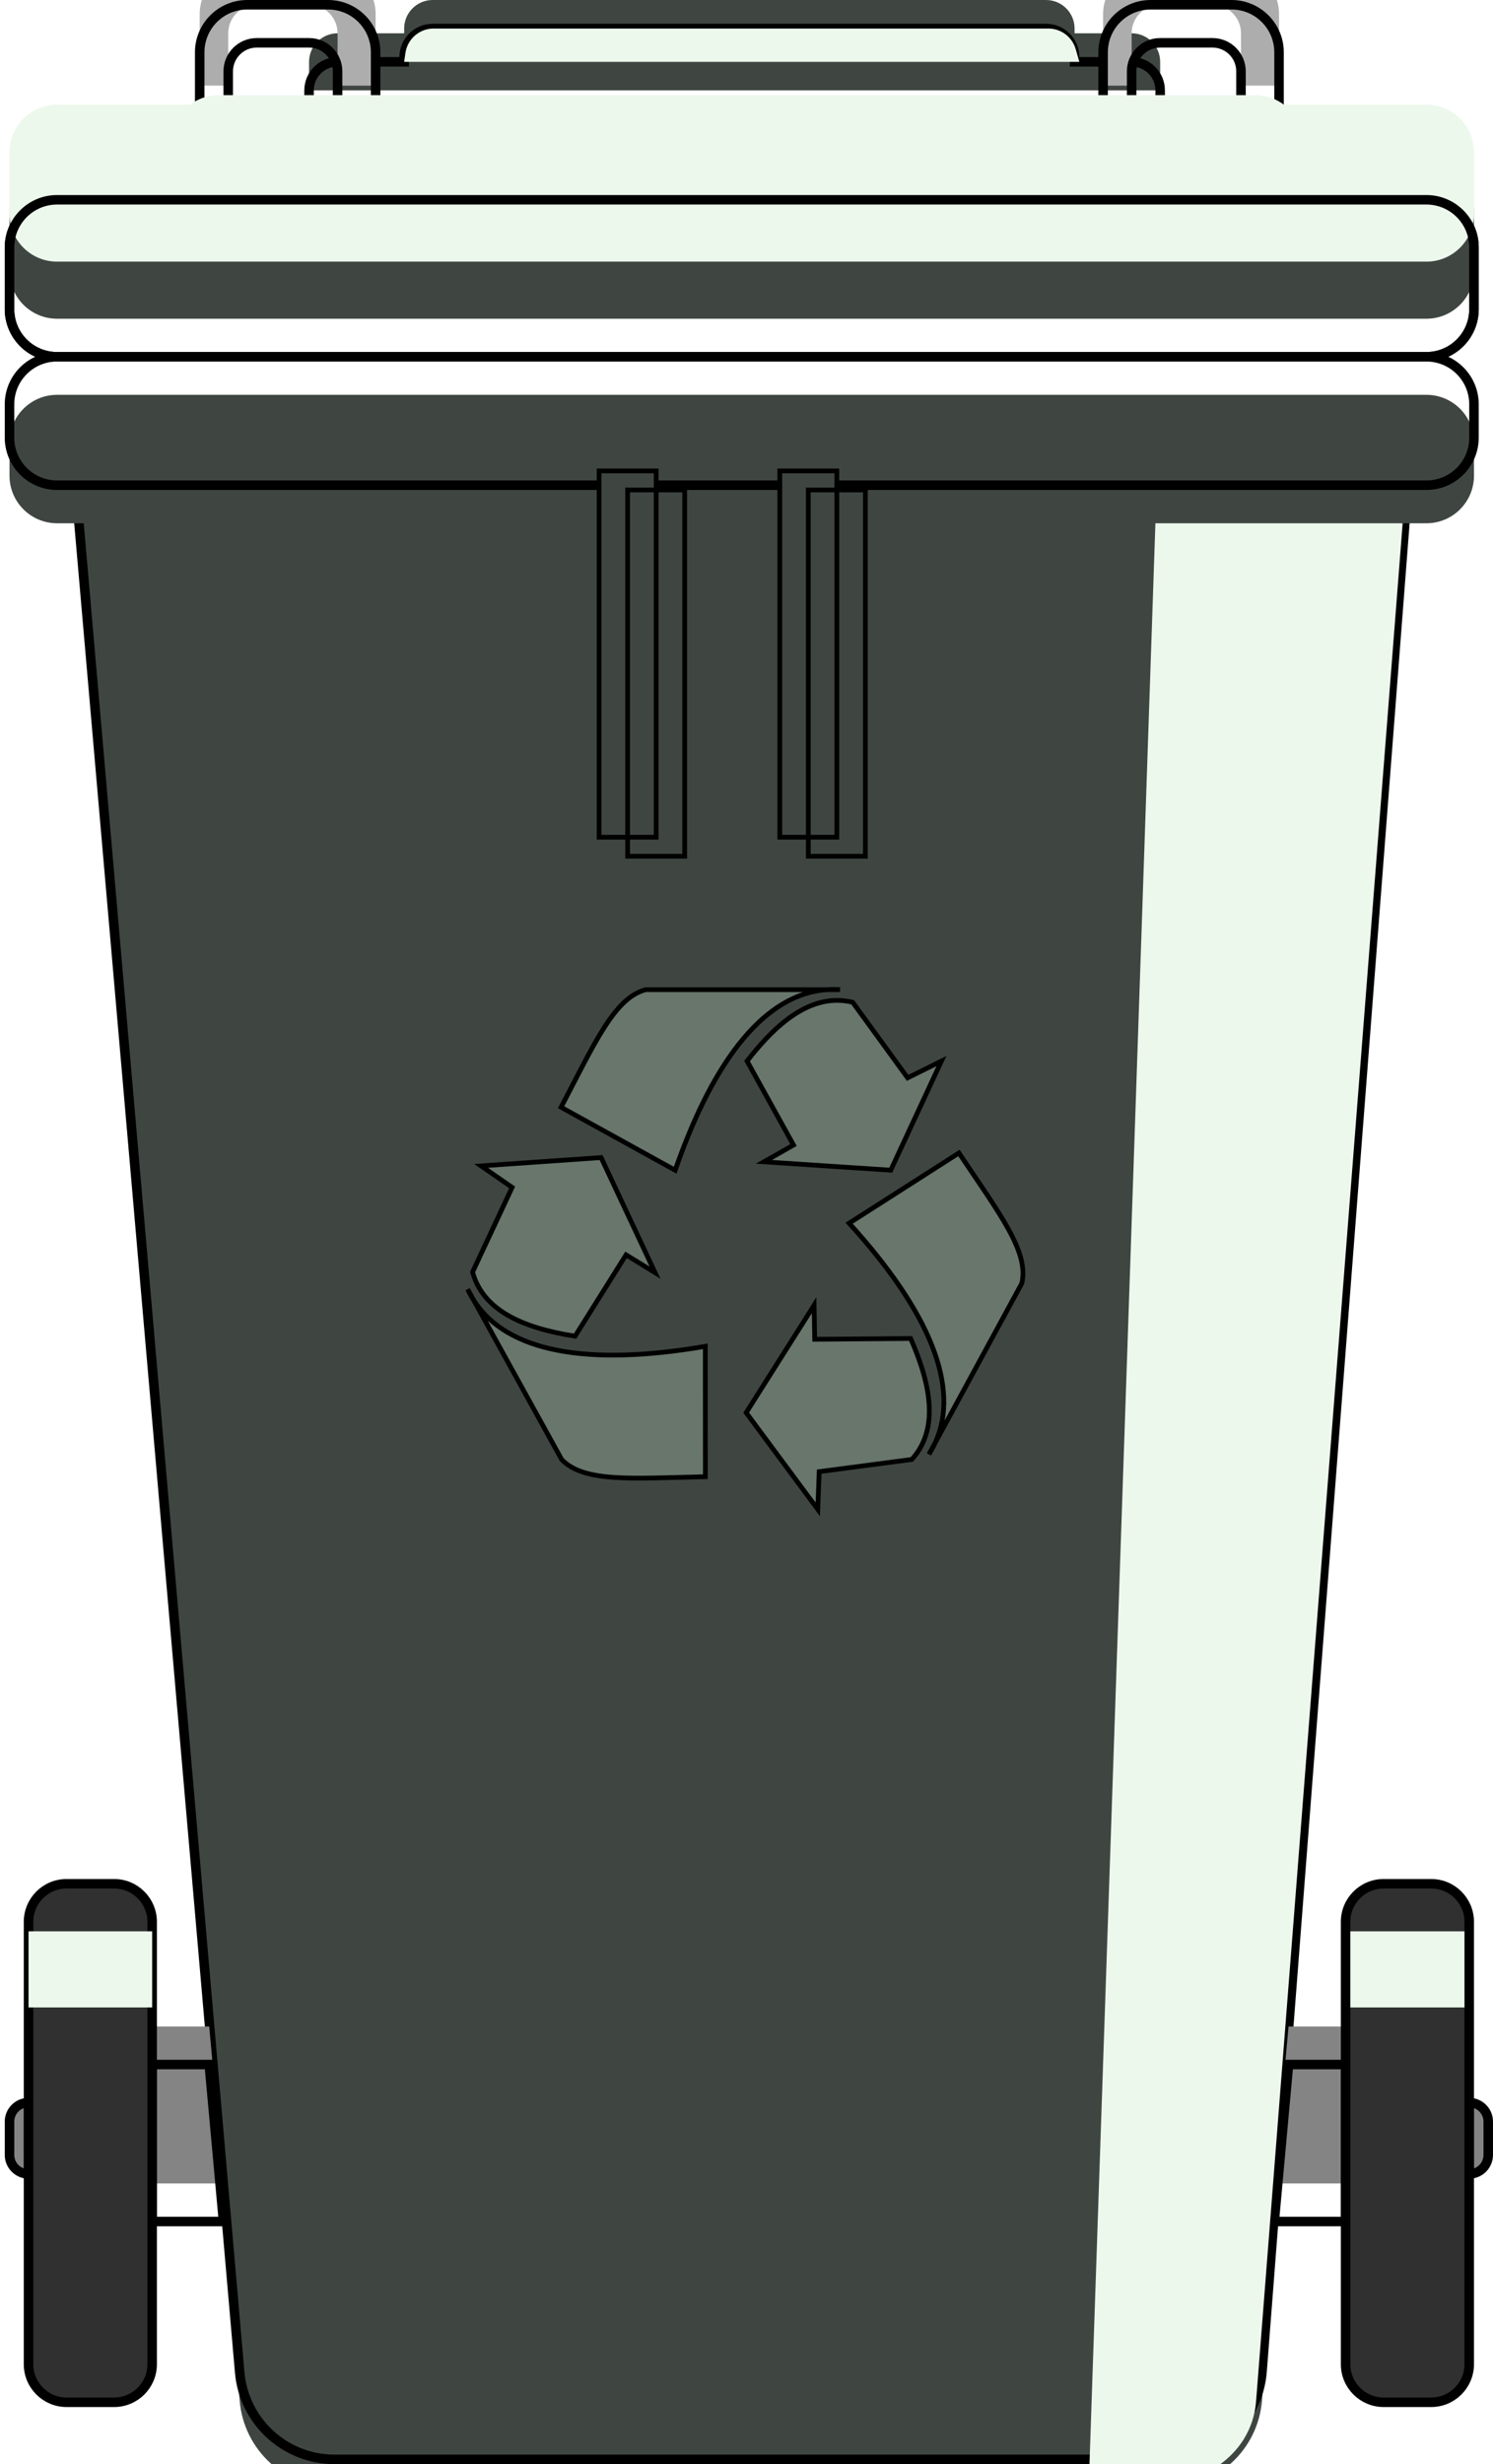 <svg width="157" height="259" viewBox="0 0 157 259" fill="none" xmlns="http://www.w3.org/2000/svg">
<g filter="url(#filter0_ii)">
<path d="M25.206 249.366L8 51.5H148L132.713 249.271C132.311 254.479 127.967 258.5 122.743 258.5H35.168C29.981 258.5 25.655 254.534 25.206 249.366Z" fill="#3F4642"/>
</g>
<path d="M8 51.5V51H7.455L7.502 51.543L8 51.5ZM25.206 249.366L24.708 249.41L25.206 249.366ZM132.713 249.271L132.215 249.232L132.713 249.271ZM148 51.5L148.499 51.538L148.54 51H148V51.5ZM7.502 51.543L24.708 249.41L25.704 249.323L8.498 51.457L7.502 51.543ZM35.168 259H122.743V258H35.168V259ZM133.212 249.309L148.499 51.538L147.501 51.462L132.215 249.232L133.212 249.309ZM148 51H8V52H148V51ZM122.743 259C128.228 259 132.789 254.778 133.212 249.309L132.215 249.232C131.832 254.18 127.706 258 122.743 258V259ZM24.708 249.41C25.18 254.836 29.722 259 35.168 259V258C30.24 258 26.131 254.232 25.704 249.323L24.708 249.41Z" fill="black"/>
<g filter="url(#filter1_i)">
<path d="M6 37.5C3.239 37.5 1 39.739 1 42.5V46C1 48.761 3.239 51 6 51H150C152.761 51 155 48.761 155 46V42.5C155 39.739 152.761 37.5 150 37.5H6Z" fill="#3F4642"/>
</g>
<path d="M6 37.5C3.239 37.5 1 39.739 1 42.5V46C1 48.761 3.239 51 6 51H150C152.761 51 155 48.761 155 46V42.5C155 39.739 152.761 37.5 150 37.5H6Z" stroke="black"/>
<g filter="url(#filter2_i)">
<path d="M1 32.5V26C1 23.239 3.239 21 6 21H150C152.761 21 155 23.239 155 26V32.5C155 35.261 152.761 37.5 150 37.5H6C3.239 37.5 1 35.261 1 32.5Z" fill="#3F4642"/>
</g>
<path d="M1 32.5V26C1 23.239 3.239 21 6 21H150C152.761 21 155 23.239 155 26V32.5C155 35.261 152.761 37.5 150 37.5H6C3.239 37.5 1 35.261 1 32.5Z" stroke="black"/>
<path d="M18 18V20.5H137V18C137 15.239 134.761 13 132 13H23C20.239 13 18 15.239 18 18Z" fill="#3F4642" stroke="black"/>
<g filter="url(#filter3_i)">
<path d="M32.5 9.5V12.5H122V9.5C122 7.843 120.657 6.5 119 6.5H113V6C113 4.343 111.657 3 110 3H45.5C43.843 3 42.5 4.343 42.5 6V6.5H35.5C33.843 6.5 32.5 7.843 32.5 9.5Z" fill="#3F4642"/>
</g>
<path d="M32.5 9.5V12.5H122V9.5C122 7.843 120.657 6.5 119 6.5H113V6C113 4.343 111.657 3 110 3H45.5C43.843 3 42.5 4.343 42.5 6V6.5H35.5C33.843 6.5 32.5 7.843 32.5 9.5Z" stroke="black"/>
<g filter="url(#filter4_i)">
<path d="M21 5.5V13H24V7.5C24 5.843 25.343 4.5 27 4.5H32.5C34.157 4.5 35.5 5.843 35.5 7.5V13H39.5V5.5C39.5 2.739 37.261 0.5 34.5 0.5H26C23.239 0.5 21 2.739 21 5.5Z" fill="#ADADAD"/>
</g>
<path d="M21 5.5V13H24V7.5C24 5.843 25.343 4.5 27 4.5H32.5C34.157 4.5 35.5 5.843 35.5 7.5V13H39.5V5.5C39.5 2.739 37.261 0.5 34.5 0.5H26C23.239 0.5 21 2.739 21 5.5Z" stroke="black"/>
<g filter="url(#filter5_i)">
<path d="M116 5.5V13H119V7.5C119 5.843 120.343 4.5 122 4.5H127.5C129.157 4.5 130.5 5.843 130.5 7.5V13H134.5V5.5C134.5 2.739 132.261 0.5 129.5 0.5H121C118.239 0.5 116 2.739 116 5.5Z" fill="#ADADAD"/>
</g>
<path d="M116 5.5V13H119V7.5C119 5.843 120.343 4.5 122 4.5H127.5C129.157 4.5 130.5 5.843 130.5 7.5V13H134.5V5.5C134.5 2.739 132.261 0.5 129.5 0.5H121C118.239 0.5 116 2.739 116 5.5Z" stroke="black"/>
<path d="M156.5 226.5V223C156.5 221.895 155.605 221 154.5 221V228.5C155.605 228.5 156.5 227.605 156.5 226.5Z" fill="#848484" stroke="black"/>
<path d="M1 226.5V223C1 221.895 1.895 221 3 221V228.5C1.895 228.5 1 227.605 1 226.5Z" fill="#848484" stroke="black"/>
<g filter="url(#filter6_i)">
<path d="M141.5 217H135.5L134 233.5H141.5V217Z" fill="#848484"/>
</g>
<path d="M141.5 217H135.5L134 233.5H141.5V217Z" stroke="black"/>
<g filter="url(#filter7_i)">
<path d="M16 217H22L23.5 233.5H16V217Z" fill="#848484"/>
</g>
<path d="M16 217H22L23.5 233.5H16V217Z" stroke="black"/>
<g filter="url(#filter8_ii)">
<path d="M141.5 248.5V202C141.5 199.791 143.291 198 145.5 198H150.5C152.709 198 154.5 199.791 154.5 202V248.5C154.5 250.709 152.709 252.5 150.5 252.5H145.5C143.291 252.5 141.5 250.709 141.5 248.5Z" fill="#303030"/>
</g>
<path d="M141.5 248.5V202C141.5 199.791 143.291 198 145.5 198H150.5C152.709 198 154.5 199.791 154.5 202V248.5C154.5 250.709 152.709 252.5 150.5 252.5H145.5C143.291 252.5 141.5 250.709 141.5 248.5Z" stroke="black"/>
<g filter="url(#filter9_ii)">
<path d="M16 248.5V202C16 199.791 14.209 198 12 198H7C4.791 198 3 199.791 3 202V248.5C3 250.709 4.791 252.5 7 252.5H12C14.209 252.5 16 250.709 16 248.5Z" fill="#303030"/>
</g>
<path d="M16 248.5V202C16 199.791 14.209 198 12 198H7C4.791 198 3 199.791 3 202V248.5C3 250.709 4.791 252.5 7 252.5H12C14.209 252.5 16 250.709 16 248.5Z" stroke="black"/>
<g filter="url(#filter10_dii)">
<path d="M66 90V51.5H72V90H66Z" fill="#3F4642"/>
<path d="M66 90V51.5H72V90H66Z" stroke="black" stroke-width="0.5"/>
</g>
<g filter="url(#filter11_dii)">
<path d="M85 90V51.5H91V90H85Z" fill="#3F4642"/>
<path d="M85 90V51.5H91V90H85Z" stroke="black" stroke-width="0.5"/>
</g>
<path d="M85 90V51.5H91V90H85Z" stroke="black" stroke-width="0.5"/>
<path d="M66 90V51.5H72V90H66Z" stroke="black" stroke-width="0.5"/>
<g style="mix-blend-mode:soft-light" filter="url(#filter12_ii)">
<path d="M16 203H3V211H16V203Z" fill="#EDF8ED"/>
</g>
<g style="mix-blend-mode:soft-light" filter="url(#filter13_ii)">
<path d="M154 203H142V211H154V203Z" fill="#EDF8ED"/>
</g>
<g style="mix-blend-mode:soft-light" filter="url(#filter14_ii)">
<path d="M147.5 52H121.5L114.5 258H122.419C123.466 258 124.506 257.831 125.5 257.5C126.494 257.169 127.427 256.68 128.265 256.051L128.476 255.893C128.825 255.631 129.155 255.345 129.463 255.037L129.528 254.972C130.496 254.004 131.225 252.824 131.658 251.525C131.885 250.844 132.028 250.138 132.084 249.423L147.5 52Z" fill="#EDF8ED"/>
</g>
<g style="mix-blend-mode:soft-light">
<g filter="url(#filter15_i)">
<path d="M1 32.5V26C1 23.239 3.239 21 6 21H150C152.761 21 155 23.239 155 26V32.5C155 35.261 152.761 37.5 150 37.5H6C3.239 37.5 1 35.261 1 32.5Z" fill="#EDF8ED"/>
</g>
<path d="M1 32.5V26C1 23.239 3.239 21 6 21H150C152.761 21 155 23.239 155 26V32.5C155 35.261 152.761 37.5 150 37.5H6C3.239 37.5 1 35.261 1 32.5Z" stroke="black"/>
</g>
<g style="mix-blend-mode:soft-light" filter="url(#filter16_i)">
<path d="M18 18V20.5H137V18C137 15.239 134.761 13 132 13H23C20.239 13 18 15.239 18 18Z" fill="#EDF8ED"/>
</g>
<g style="mix-blend-mode:soft-light" filter="url(#filter17_i)">
<path d="M113.5 7H42.5L42.632 6.076C42.843 4.598 44.109 3.5 45.602 3.5H110.237C111.577 3.5 112.754 4.388 113.122 5.676L113.5 7Z" fill="#EDF8ED"/>
</g>
<path d="M67.889 104.025C64.607 104.902 62.566 109.581 59 116.381L71 123C75.143 111.071 80.582 104.474 86.932 104.025L67.889 104.025Z" fill="#68766C"/>
<path d="M78.556 111.526L83.444 120.352L80.333 122.117L93.667 123L99 111.526L95.444 113.292L89.667 105.348C85.667 104.379 82.045 107.022 78.556 111.526Z" fill="#68766C"/>
<path d="M86.932 104.025C80.582 104.474 75.143 111.071 71 123L59 116.381C62.566 109.581 64.607 104.902 67.889 104.025L86.932 104.025ZM86.932 104.025C87.394 103.992 87.861 103.992 88.333 104.025H86.932ZM78.556 111.526L83.444 120.352L80.333 122.117L93.667 123L99 111.526L95.444 113.292L89.667 105.348C85.667 104.379 82.045 107.022 78.556 111.526Z" stroke="black" stroke-width="0.5"/>
<path d="M107.448 134.899C108.244 131.597 105.108 127.569 100.838 121.188L89.291 128.569C97.792 137.906 100.991 145.836 98.352 151.629L107.448 134.899Z" fill="#68766C"/>
<path d="M95.762 140.687L85.673 140.767L85.608 137.19L78.464 148.483L85.997 158.649L86.145 154.682L95.883 153.4C98.645 150.348 98.053 145.904 95.762 140.687Z" fill="#68766C"/>
<path d="M98.352 151.629C100.991 145.836 97.792 137.906 89.291 128.569L100.838 121.188C105.108 127.569 108.244 131.597 107.448 134.899L98.352 151.629ZM98.352 151.629C98.16 152.051 97.937 152.462 97.683 152.861L98.352 151.629ZM95.762 140.687L85.673 140.767L85.608 137.19L78.464 148.483L85.997 158.649L86.145 154.682L95.883 153.4C98.645 150.348 98.053 145.904 95.762 140.687Z" stroke="black" stroke-width="0.5"/>
<path d="M60.473 140.443L65.835 131.897L68.884 133.767L63.21 121.669L50.588 122.547L53.853 124.806L49.693 133.704C50.778 137.674 54.842 139.567 60.473 140.443Z" fill="#68766C"/>
<path d="M59.063 153.407C61.418 155.856 66.5 155.38 74.176 155.215L74.169 141.51C61.724 143.651 53.319 142.08 49.856 136.738L59.063 153.407Z" fill="#68766C"/>
<path d="M49.856 136.738C53.319 142.08 61.724 143.651 74.169 141.51L74.176 155.215C66.5 155.38 61.418 155.856 59.063 153.407L49.856 136.738ZM49.856 136.738C49.604 136.349 49.378 135.94 49.178 135.511L49.856 136.738ZM60.473 140.443L65.835 131.897L68.884 133.767L63.21 121.669L50.588 122.547L53.853 124.806L49.693 133.704C50.778 137.674 54.842 139.567 60.473 140.443Z" stroke="black" stroke-width="0.5"/>
<defs>
<filter id="filter0_ii" x="7.455" y="44" width="141.086" height="222" filterUnits="userSpaceOnUse" color-interpolation-filters="sRGB">
<feFlood flood-opacity="0" result="BackgroundImageFix"/>
<feBlend mode="normal" in="SourceGraphic" in2="BackgroundImageFix" result="shape"/>
<feColorMatrix in="SourceAlpha" type="matrix" values="0 0 0 0 0 0 0 0 0 0 0 0 0 0 0 0 0 0 127 0" result="hardAlpha"/>
<feOffset dy="10"/>
<feGaussianBlur stdDeviation="3.5"/>
<feComposite in2="hardAlpha" operator="arithmetic" k2="-1" k3="1"/>
<feColorMatrix type="matrix" values="0 0 0 0 0 0 0 0 0 0 0 0 0 0 0 0 0 0 0.25 0"/>
<feBlend mode="normal" in2="shape" result="effect1_innerShadow"/>
<feColorMatrix in="SourceAlpha" type="matrix" values="0 0 0 0 0 0 0 0 0 0 0 0 0 0 0 0 0 0 127 0" result="hardAlpha"/>
<feOffset dy="-7"/>
<feGaussianBlur stdDeviation="3.5"/>
<feComposite in2="hardAlpha" operator="arithmetic" k2="-1" k3="1"/>
<feColorMatrix type="matrix" values="0 0 0 0 0 0 0 0 0 0 0 0 0 0 0 0 0 0 0.25 0"/>
<feBlend mode="normal" in2="effect1_innerShadow" result="effect2_innerShadow"/>
</filter>
<filter id="filter1_i" x="0.5" y="37" width="155" height="18.5" filterUnits="userSpaceOnUse" color-interpolation-filters="sRGB">
<feFlood flood-opacity="0" result="BackgroundImageFix"/>
<feBlend mode="normal" in="SourceGraphic" in2="BackgroundImageFix" result="shape"/>
<feColorMatrix in="SourceAlpha" type="matrix" values="0 0 0 0 0 0 0 0 0 0 0 0 0 0 0 0 0 0 127 0" result="hardAlpha"/>
<feOffset dy="4"/>
<feGaussianBlur stdDeviation="2"/>
<feComposite in2="hardAlpha" operator="arithmetic" k2="-1" k3="1"/>
<feColorMatrix type="matrix" values="0 0 0 0 0 0 0 0 0 0 0 0 0 0 0 0 0 0 0.5 0"/>
<feBlend mode="normal" in2="shape" result="effect1_innerShadow"/>
</filter>
<filter id="filter2_i" x="0.5" y="16.5" width="155" height="21.5" filterUnits="userSpaceOnUse" color-interpolation-filters="sRGB">
<feFlood flood-opacity="0" result="BackgroundImageFix"/>
<feBlend mode="normal" in="SourceGraphic" in2="BackgroundImageFix" result="shape"/>
<feColorMatrix in="SourceAlpha" type="matrix" values="0 0 0 0 0 0 0 0 0 0 0 0 0 0 0 0 0 0 127 0" result="hardAlpha"/>
<feOffset dy="-4"/>
<feGaussianBlur stdDeviation="2"/>
<feComposite in2="hardAlpha" operator="arithmetic" k2="-1" k3="1"/>
<feColorMatrix type="matrix" values="0 0 0 0 0 0 0 0 0 0 0 0 0 0 0 0 0 0 0.5 0"/>
<feBlend mode="normal" in2="shape" result="effect1_innerShadow"/>
</filter>
<filter id="filter3_i" x="32" y="0.5" width="90.5" height="12.5" filterUnits="userSpaceOnUse" color-interpolation-filters="sRGB">
<feFlood flood-opacity="0" result="BackgroundImageFix"/>
<feBlend mode="normal" in="SourceGraphic" in2="BackgroundImageFix" result="shape"/>
<feColorMatrix in="SourceAlpha" type="matrix" values="0 0 0 0 0 0 0 0 0 0 0 0 0 0 0 0 0 0 127 0" result="hardAlpha"/>
<feOffset dy="-3"/>
<feGaussianBlur stdDeviation="1"/>
<feComposite in2="hardAlpha" operator="arithmetic" k2="-1" k3="1"/>
<feColorMatrix type="matrix" values="0 0 0 0 0 0 0 0 0 0 0 0 0 0 0 0 0 0 0.29 0"/>
<feBlend mode="normal" in2="shape" result="effect1_innerShadow"/>
</filter>
<filter id="filter4_i" x="20.5" y="-3" width="19.5" height="16.5" filterUnits="userSpaceOnUse" color-interpolation-filters="sRGB">
<feFlood flood-opacity="0" result="BackgroundImageFix"/>
<feBlend mode="normal" in="SourceGraphic" in2="BackgroundImageFix" result="shape"/>
<feColorMatrix in="SourceAlpha" type="matrix" values="0 0 0 0 0 0 0 0 0 0 0 0 0 0 0 0 0 0 127 0" result="hardAlpha"/>
<feOffset dy="-4"/>
<feGaussianBlur stdDeviation="1.5"/>
<feComposite in2="hardAlpha" operator="arithmetic" k2="-1" k3="1"/>
<feColorMatrix type="matrix" values="0 0 0 0 0 0 0 0 0 0 0 0 0 0 0 0 0 0 0.3 0"/>
<feBlend mode="normal" in2="shape" result="effect1_innerShadow"/>
</filter>
<filter id="filter5_i" x="115.5" y="-3" width="19.5" height="16.5" filterUnits="userSpaceOnUse" color-interpolation-filters="sRGB">
<feFlood flood-opacity="0" result="BackgroundImageFix"/>
<feBlend mode="normal" in="SourceGraphic" in2="BackgroundImageFix" result="shape"/>
<feColorMatrix in="SourceAlpha" type="matrix" values="0 0 0 0 0 0 0 0 0 0 0 0 0 0 0 0 0 0 127 0" result="hardAlpha"/>
<feOffset dy="-4"/>
<feGaussianBlur stdDeviation="1.5"/>
<feComposite in2="hardAlpha" operator="arithmetic" k2="-1" k3="1"/>
<feColorMatrix type="matrix" values="0 0 0 0 0 0 0 0 0 0 0 0 0 0 0 0 0 0 0.3 0"/>
<feBlend mode="normal" in2="shape" result="effect1_innerShadow"/>
</filter>
<filter id="filter6_i" x="133.452" y="212.5" width="8.548" height="21.5" filterUnits="userSpaceOnUse" color-interpolation-filters="sRGB">
<feFlood flood-opacity="0" result="BackgroundImageFix"/>
<feBlend mode="normal" in="SourceGraphic" in2="BackgroundImageFix" result="shape"/>
<feColorMatrix in="SourceAlpha" type="matrix" values="0 0 0 0 0 0 0 0 0 0 0 0 0 0 0 0 0 0 127 0" result="hardAlpha"/>
<feOffset dy="-4"/>
<feGaussianBlur stdDeviation="2"/>
<feComposite in2="hardAlpha" operator="arithmetic" k2="-1" k3="1"/>
<feColorMatrix type="matrix" values="0 0 0 0 0 0 0 0 0 0 0 0 0 0 0 0 0 0 0.5 0"/>
<feBlend mode="normal" in2="shape" result="effect1_innerShadow"/>
</filter>
<filter id="filter7_i" x="15.5" y="212.5" width="8.548" height="21.5" filterUnits="userSpaceOnUse" color-interpolation-filters="sRGB">
<feFlood flood-opacity="0" result="BackgroundImageFix"/>
<feBlend mode="normal" in="SourceGraphic" in2="BackgroundImageFix" result="shape"/>
<feColorMatrix in="SourceAlpha" type="matrix" values="0 0 0 0 0 0 0 0 0 0 0 0 0 0 0 0 0 0 127 0" result="hardAlpha"/>
<feOffset dy="-4"/>
<feGaussianBlur stdDeviation="2"/>
<feComposite in2="hardAlpha" operator="arithmetic" k2="-1" k3="1"/>
<feColorMatrix type="matrix" values="0 0 0 0 0 0 0 0 0 0 0 0 0 0 0 0 0 0 0.5 0"/>
<feBlend mode="normal" in2="shape" result="effect1_innerShadow"/>
</filter>
<filter id="filter8_ii" x="141" y="193.5" width="14" height="63.5" filterUnits="userSpaceOnUse" color-interpolation-filters="sRGB">
<feFlood flood-opacity="0" result="BackgroundImageFix"/>
<feBlend mode="normal" in="SourceGraphic" in2="BackgroundImageFix" result="shape"/>
<feColorMatrix in="SourceAlpha" type="matrix" values="0 0 0 0 0 0 0 0 0 0 0 0 0 0 0 0 0 0 127 0" result="hardAlpha"/>
<feOffset dy="4"/>
<feGaussianBlur stdDeviation="2"/>
<feComposite in2="hardAlpha" operator="arithmetic" k2="-1" k3="1"/>
<feColorMatrix type="matrix" values="0 0 0 0 0 0 0 0 0 0 0 0 0 0 0 0 0 0 0.7 0"/>
<feBlend mode="normal" in2="shape" result="effect1_innerShadow"/>
<feColorMatrix in="SourceAlpha" type="matrix" values="0 0 0 0 0 0 0 0 0 0 0 0 0 0 0 0 0 0 127 0" result="hardAlpha"/>
<feOffset dy="-4"/>
<feGaussianBlur stdDeviation="2"/>
<feComposite in2="hardAlpha" operator="arithmetic" k2="-1" k3="1"/>
<feColorMatrix type="matrix" values="0 0 0 0 0 0 0 0 0 0 0 0 0 0 0 0 0 0 0.7 0"/>
<feBlend mode="normal" in2="effect1_innerShadow" result="effect2_innerShadow"/>
</filter>
<filter id="filter9_ii" x="2.5" y="193.5" width="14" height="63.5" filterUnits="userSpaceOnUse" color-interpolation-filters="sRGB">
<feFlood flood-opacity="0" result="BackgroundImageFix"/>
<feBlend mode="normal" in="SourceGraphic" in2="BackgroundImageFix" result="shape"/>
<feColorMatrix in="SourceAlpha" type="matrix" values="0 0 0 0 0 0 0 0 0 0 0 0 0 0 0 0 0 0 127 0" result="hardAlpha"/>
<feOffset dy="4"/>
<feGaussianBlur stdDeviation="2"/>
<feComposite in2="hardAlpha" operator="arithmetic" k2="-1" k3="1"/>
<feColorMatrix type="matrix" values="0 0 0 0 0 0 0 0 0 0 0 0 0 0 0 0 0 0 0.7 0"/>
<feBlend mode="normal" in2="shape" result="effect1_innerShadow"/>
<feColorMatrix in="SourceAlpha" type="matrix" values="0 0 0 0 0 0 0 0 0 0 0 0 0 0 0 0 0 0 127 0" result="hardAlpha"/>
<feOffset dy="-4"/>
<feGaussianBlur stdDeviation="2"/>
<feComposite in2="hardAlpha" operator="arithmetic" k2="-1" k3="1"/>
<feColorMatrix type="matrix" values="0 0 0 0 0 0 0 0 0 0 0 0 0 0 0 0 0 0 0.7 0"/>
<feBlend mode="normal" in2="effect1_innerShadow" result="effect2_innerShadow"/>
</filter>
<filter id="filter10_dii" x="56.75" y="44.25" width="18.5" height="52" filterUnits="userSpaceOnUse" color-interpolation-filters="sRGB">
<feFlood flood-opacity="0" result="BackgroundImageFix"/>
<feColorMatrix in="SourceAlpha" type="matrix" values="0 0 0 0 0 0 0 0 0 0 0 0 0 0 0 0 0 0 127 0" result="hardAlpha"/>
<feOffset dx="-3"/>
<feGaussianBlur stdDeviation="3"/>
<feComposite in2="hardAlpha" operator="out"/>
<feColorMatrix type="matrix" values="0 0 0 0 0 0 0 0 0 0 0 0 0 0 0 0 0 0 0.25 0"/>
<feBlend mode="normal" in2="BackgroundImageFix" result="effect1_dropShadow"/>
<feBlend mode="normal" in="SourceGraphic" in2="effect1_dropShadow" result="shape"/>
<feColorMatrix in="SourceAlpha" type="matrix" values="0 0 0 0 0 0 0 0 0 0 0 0 0 0 0 0 0 0 127 0" result="hardAlpha"/>
<feOffset dy="-10"/>
<feGaussianBlur stdDeviation="3.5"/>
<feComposite in2="hardAlpha" operator="arithmetic" k2="-1" k3="1"/>
<feColorMatrix type="matrix" values="0 0 0 0 0 0 0 0 0 0 0 0 0 0 0 0 0 0 0.35 0"/>
<feBlend mode="normal" in2="shape" result="effect2_innerShadow"/>
<feColorMatrix in="SourceAlpha" type="matrix" values="0 0 0 0 0 0 0 0 0 0 0 0 0 0 0 0 0 0 127 0" result="hardAlpha"/>
<feOffset dy="8"/>
<feGaussianBlur stdDeviation="3"/>
<feComposite in2="hardAlpha" operator="arithmetic" k2="-1" k3="1"/>
<feColorMatrix type="matrix" values="0 0 0 0 0.929 0 0 0 0 0.973 0 0 0 0 0.929 0 0 0 0.25 0"/>
<feBlend mode="normal" in2="effect2_innerShadow" result="effect3_innerShadow"/>
</filter>
<filter id="filter11_dii" x="75.75" y="44.25" width="18.5" height="52" filterUnits="userSpaceOnUse" color-interpolation-filters="sRGB">
<feFlood flood-opacity="0" result="BackgroundImageFix"/>
<feColorMatrix in="SourceAlpha" type="matrix" values="0 0 0 0 0 0 0 0 0 0 0 0 0 0 0 0 0 0 127 0" result="hardAlpha"/>
<feOffset dx="-3"/>
<feGaussianBlur stdDeviation="3"/>
<feComposite in2="hardAlpha" operator="out"/>
<feColorMatrix type="matrix" values="0 0 0 0 0 0 0 0 0 0 0 0 0 0 0 0 0 0 0.25 0"/>
<feBlend mode="normal" in2="BackgroundImageFix" result="effect1_dropShadow"/>
<feBlend mode="normal" in="SourceGraphic" in2="effect1_dropShadow" result="shape"/>
<feColorMatrix in="SourceAlpha" type="matrix" values="0 0 0 0 0 0 0 0 0 0 0 0 0 0 0 0 0 0 127 0" result="hardAlpha"/>
<feOffset dy="-10"/>
<feGaussianBlur stdDeviation="3.5"/>
<feComposite in2="hardAlpha" operator="arithmetic" k2="-1" k3="1"/>
<feColorMatrix type="matrix" values="0 0 0 0 0 0 0 0 0 0 0 0 0 0 0 0 0 0 0.35 0"/>
<feBlend mode="normal" in2="shape" result="effect2_innerShadow"/>
<feColorMatrix in="SourceAlpha" type="matrix" values="0 0 0 0 0 0 0 0 0 0 0 0 0 0 0 0 0 0 127 0" result="hardAlpha"/>
<feOffset dy="8"/>
<feGaussianBlur stdDeviation="3"/>
<feComposite in2="hardAlpha" operator="arithmetic" k2="-1" k3="1"/>
<feColorMatrix type="matrix" values="0 0 0 0 0.929 0 0 0 0 0.973 0 0 0 0 0.929 0 0 0 0.25 0"/>
<feBlend mode="normal" in2="effect2_innerShadow" result="effect3_innerShadow"/>
</filter>
<filter id="filter12_ii" x="3" y="201" width="13" height="12" filterUnits="userSpaceOnUse" color-interpolation-filters="sRGB">
<feFlood flood-opacity="0" result="BackgroundImageFix"/>
<feBlend mode="normal" in="SourceGraphic" in2="BackgroundImageFix" result="shape"/>
<feColorMatrix in="SourceAlpha" type="matrix" values="0 0 0 0 0 0 0 0 0 0 0 0 0 0 0 0 0 0 127 0" result="hardAlpha"/>
<feOffset dy="-2"/>
<feGaussianBlur stdDeviation="1"/>
<feComposite in2="hardAlpha" operator="arithmetic" k2="-1" k3="1"/>
<feColorMatrix type="matrix" values="0 0 0 0 0 0 0 0 0 0 0 0 0 0 0 0 0 0 0.5 0"/>
<feBlend mode="normal" in2="shape" result="effect1_innerShadow"/>
<feColorMatrix in="SourceAlpha" type="matrix" values="0 0 0 0 0 0 0 0 0 0 0 0 0 0 0 0 0 0 127 0" result="hardAlpha"/>
<feOffset dy="2"/>
<feGaussianBlur stdDeviation="1"/>
<feComposite in2="hardAlpha" operator="arithmetic" k2="-1" k3="1"/>
<feColorMatrix type="matrix" values="0 0 0 0 0 0 0 0 0 0 0 0 0 0 0 0 0 0 0.5 0"/>
<feBlend mode="normal" in2="effect1_innerShadow" result="effect2_innerShadow"/>
</filter>
<filter id="filter13_ii" x="142" y="201" width="12" height="12" filterUnits="userSpaceOnUse" color-interpolation-filters="sRGB">
<feFlood flood-opacity="0" result="BackgroundImageFix"/>
<feBlend mode="normal" in="SourceGraphic" in2="BackgroundImageFix" result="shape"/>
<feColorMatrix in="SourceAlpha" type="matrix" values="0 0 0 0 0 0 0 0 0 0 0 0 0 0 0 0 0 0 127 0" result="hardAlpha"/>
<feOffset dy="-2"/>
<feGaussianBlur stdDeviation="1"/>
<feComposite in2="hardAlpha" operator="arithmetic" k2="-1" k3="1"/>
<feColorMatrix type="matrix" values="0 0 0 0 0 0 0 0 0 0 0 0 0 0 0 0 0 0 0.5 0"/>
<feBlend mode="normal" in2="shape" result="effect1_innerShadow"/>
<feColorMatrix in="SourceAlpha" type="matrix" values="0 0 0 0 0 0 0 0 0 0 0 0 0 0 0 0 0 0 127 0" result="hardAlpha"/>
<feOffset dy="2"/>
<feGaussianBlur stdDeviation="1"/>
<feComposite in2="hardAlpha" operator="arithmetic" k2="-1" k3="1"/>
<feColorMatrix type="matrix" values="0 0 0 0 0 0 0 0 0 0 0 0 0 0 0 0 0 0 0.5 0"/>
<feBlend mode="normal" in2="effect1_innerShadow" result="effect2_innerShadow"/>
</filter>
<filter id="filter14_ii" x="114.5" y="45" width="33" height="220" filterUnits="userSpaceOnUse" color-interpolation-filters="sRGB">
<feFlood flood-opacity="0" result="BackgroundImageFix"/>
<feBlend mode="normal" in="SourceGraphic" in2="BackgroundImageFix" result="shape"/>
<feColorMatrix in="SourceAlpha" type="matrix" values="0 0 0 0 0 0 0 0 0 0 0 0 0 0 0 0 0 0 127 0" result="hardAlpha"/>
<feOffset dy="10"/>
<feGaussianBlur stdDeviation="3.5"/>
<feComposite in2="hardAlpha" operator="arithmetic" k2="-1" k3="1"/>
<feColorMatrix type="matrix" values="0 0 0 0 0 0 0 0 0 0 0 0 0 0 0 0 0 0 0.25 0"/>
<feBlend mode="normal" in2="shape" result="effect1_innerShadow"/>
<feColorMatrix in="SourceAlpha" type="matrix" values="0 0 0 0 0 0 0 0 0 0 0 0 0 0 0 0 0 0 127 0" result="hardAlpha"/>
<feOffset dy="-7"/>
<feGaussianBlur stdDeviation="3.5"/>
<feComposite in2="hardAlpha" operator="arithmetic" k2="-1" k3="1"/>
<feColorMatrix type="matrix" values="0 0 0 0 0 0 0 0 0 0 0 0 0 0 0 0 0 0 0.25 0"/>
<feBlend mode="normal" in2="effect1_innerShadow" result="effect2_innerShadow"/>
</filter>
<filter id="filter15_i" x="0.5" y="17.5" width="155" height="20.5" filterUnits="userSpaceOnUse" color-interpolation-filters="sRGB">
<feFlood flood-opacity="0" result="BackgroundImageFix"/>
<feBlend mode="normal" in="SourceGraphic" in2="BackgroundImageFix" result="shape"/>
<feColorMatrix in="SourceAlpha" type="matrix" values="0 0 0 0 0 0 0 0 0 0 0 0 0 0 0 0 0 0 127 0" result="hardAlpha"/>
<feOffset dy="-10"/>
<feGaussianBlur stdDeviation="1.5"/>
<feComposite in2="hardAlpha" operator="arithmetic" k2="-1" k3="1"/>
<feColorMatrix type="matrix" values="0 0 0 0 0 0 0 0 0 0 0 0 0 0 0 0 0 0 0.5 0"/>
<feBlend mode="normal" in2="shape" result="effect1_innerShadow"/>
</filter>
<filter id="filter16_i" x="18" y="10" width="119" height="10.5" filterUnits="userSpaceOnUse" color-interpolation-filters="sRGB">
<feFlood flood-opacity="0" result="BackgroundImageFix"/>
<feBlend mode="normal" in="SourceGraphic" in2="BackgroundImageFix" result="shape"/>
<feColorMatrix in="SourceAlpha" type="matrix" values="0 0 0 0 0 0 0 0 0 0 0 0 0 0 0 0 0 0 127 0" result="hardAlpha"/>
<feOffset dy="-3"/>
<feGaussianBlur stdDeviation="2"/>
<feComposite in2="hardAlpha" operator="arithmetic" k2="-1" k3="1"/>
<feColorMatrix type="matrix" values="0 0 0 0 0 0 0 0 0 0 0 0 0 0 0 0 0 0 0.7 0"/>
<feBlend mode="normal" in2="shape" result="effect1_innerShadow"/>
</filter>
<filter id="filter17_i" x="42.5" y="3" width="71" height="4" filterUnits="userSpaceOnUse" color-interpolation-filters="sRGB">
<feFlood flood-opacity="0" result="BackgroundImageFix"/>
<feBlend mode="normal" in="SourceGraphic" in2="BackgroundImageFix" result="shape"/>
<feColorMatrix in="SourceAlpha" type="matrix" values="0 0 0 0 0 0 0 0 0 0 0 0 0 0 0 0 0 0 127 0" result="hardAlpha"/>
<feOffset dy="-0.5"/>
<feGaussianBlur stdDeviation="0.5"/>
<feComposite in2="hardAlpha" operator="arithmetic" k2="-1" k3="1"/>
<feColorMatrix type="matrix" values="0 0 0 0 0 0 0 0 0 0 0 0 0 0 0 0 0 0 0.5 0"/>
<feBlend mode="normal" in2="shape" result="effect1_innerShadow"/>
</filter>
</defs>
</svg>
